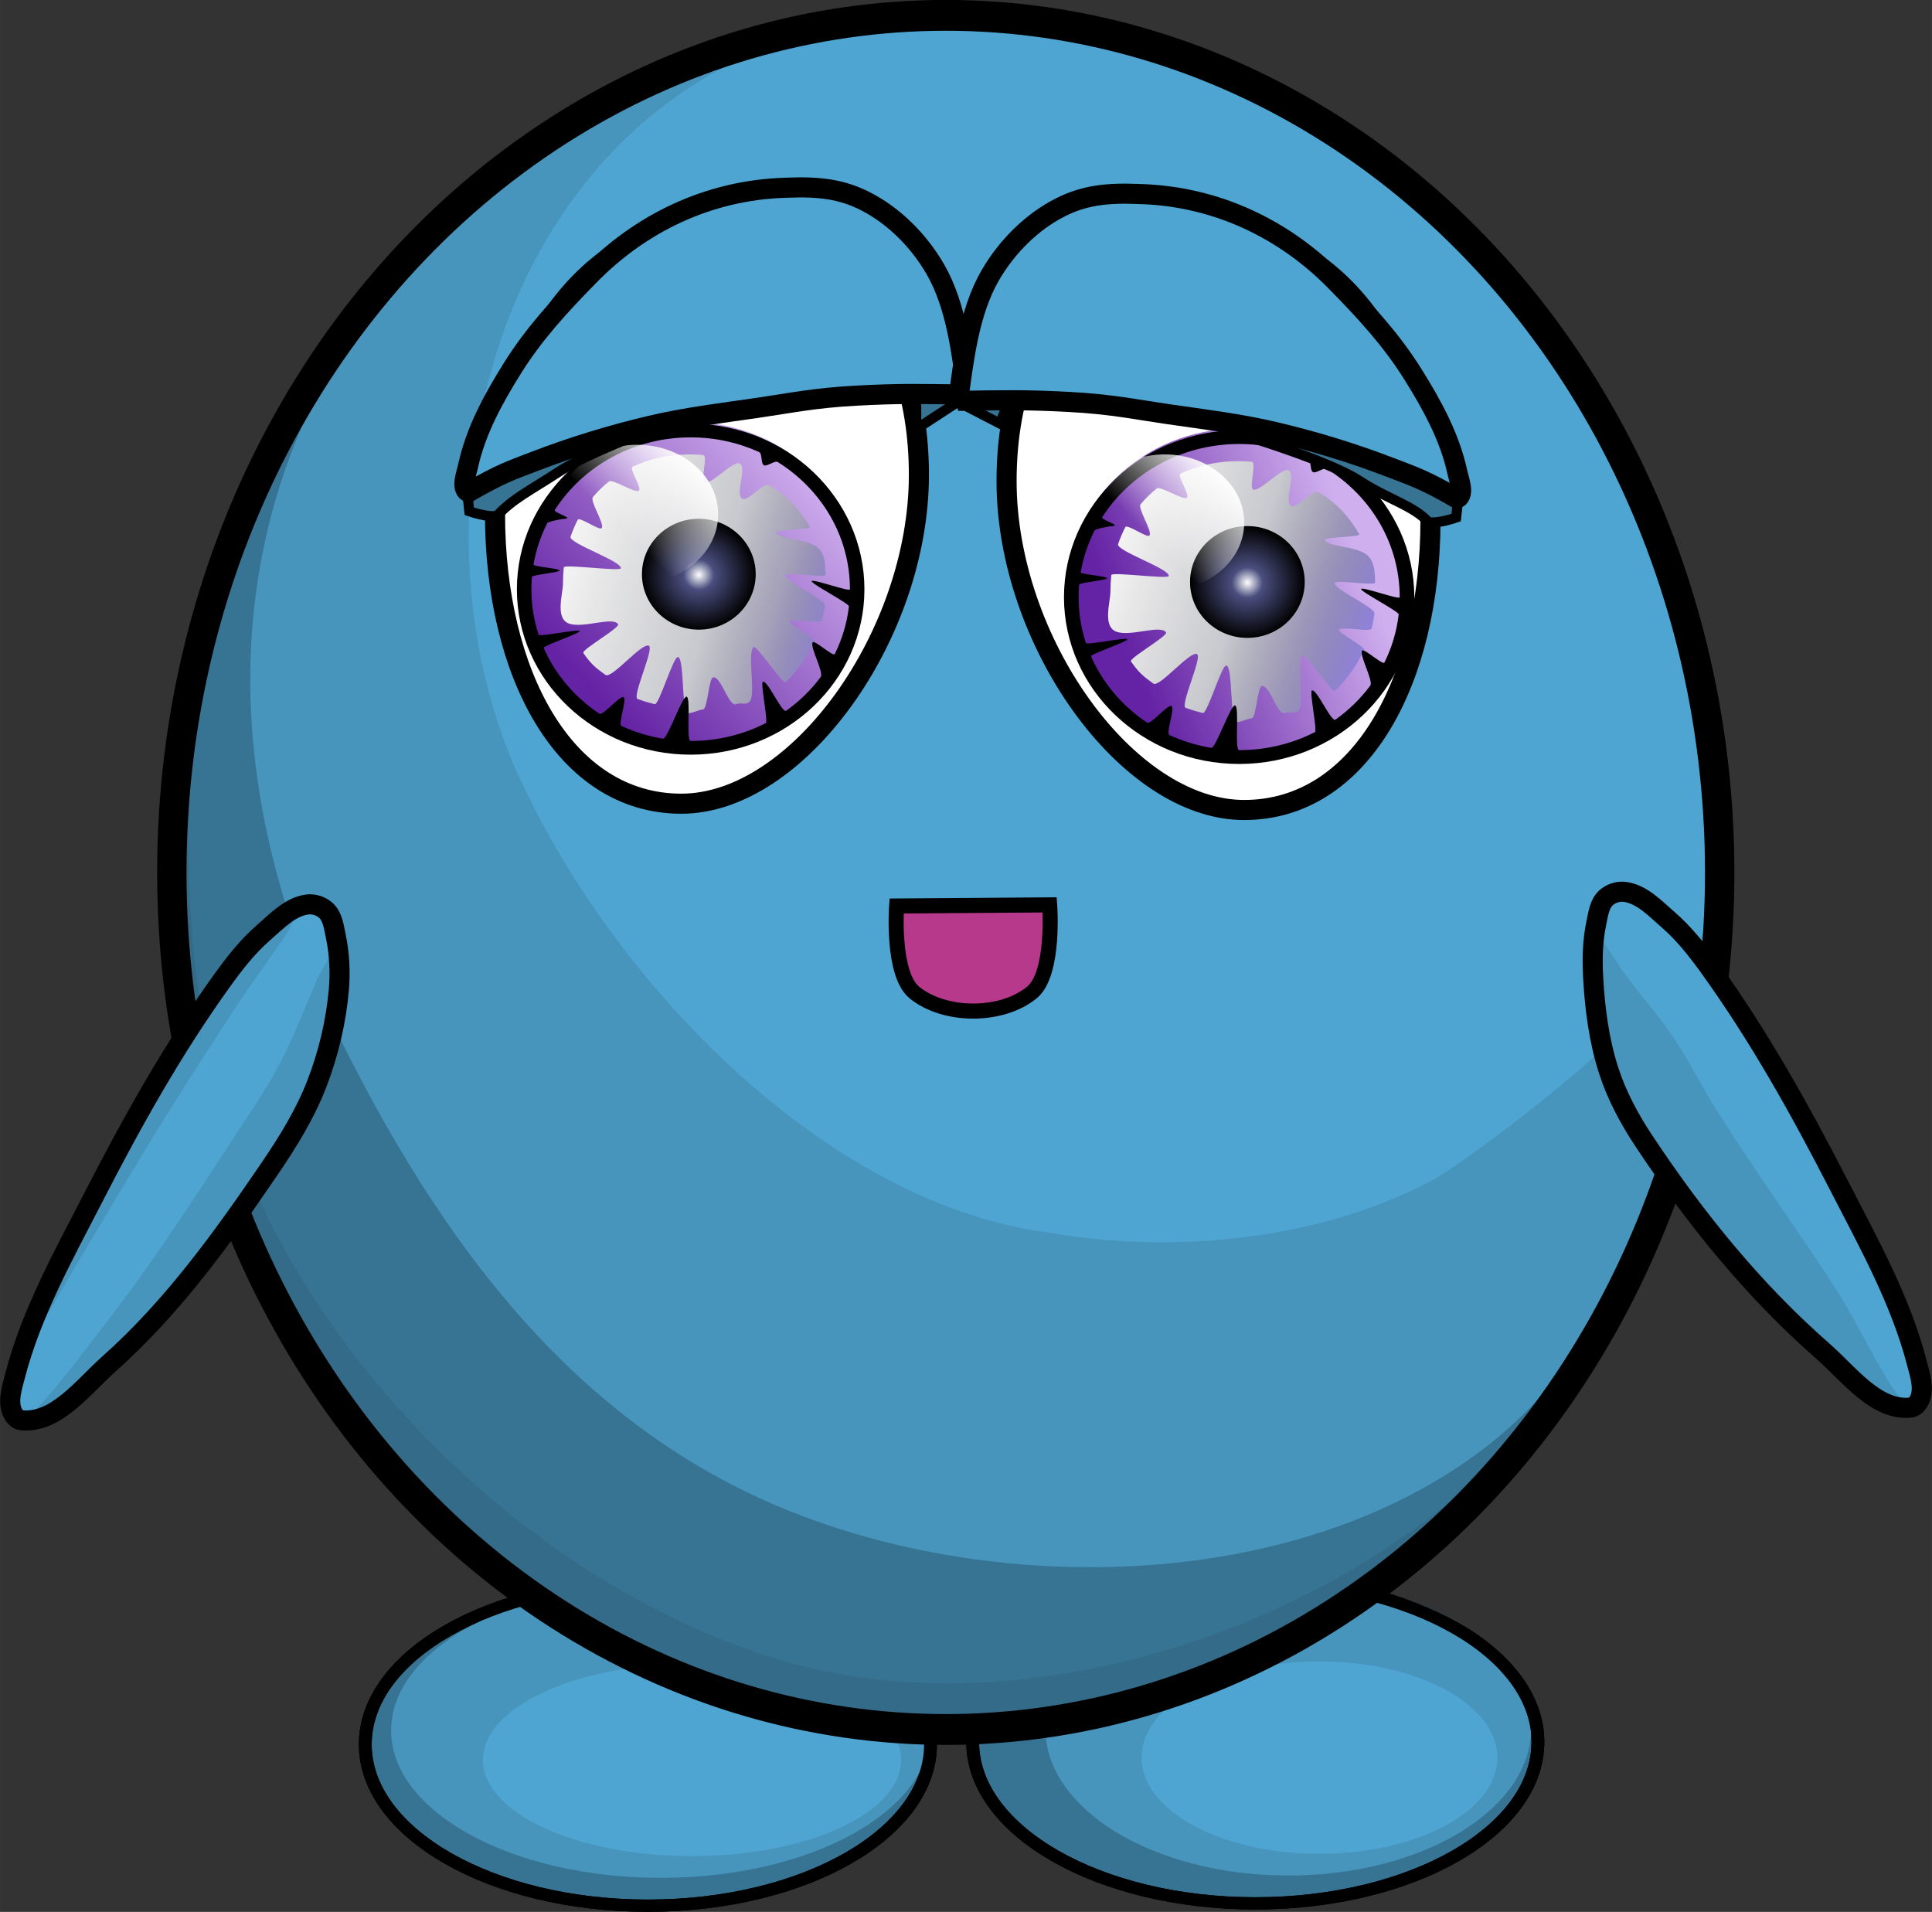 <?xml version="1.0" encoding="UTF-8" standalone="no"?>
<!-- Created with Inkscape (http://www.inkscape.org/) -->

<svg
   xmlns:dc="http://purl.org/dc/elements/1.1/"
   xmlns:cc="http://creativecommons.org/ns#"
   xmlns:rdf="http://www.w3.org/1999/02/22-rdf-syntax-ns#"
   xmlns:svg="http://www.w3.org/2000/svg"
   xmlns="http://www.w3.org/2000/svg"
   xmlns:xlink="http://www.w3.org/1999/xlink"
   xmlns:sodipodi="http://sodipodi.sourceforge.net/DTD/sodipodi-0.dtd"
   xmlns:inkscape="http://www.inkscape.org/namespaces/inkscape"
   width="54.288mm"
   height="53.721mm"
   viewBox="0 0 192.358 190.35"
   id="svg4025"
   version="1.1"
   inkscape:version="0.91 r13725"
   sodipodi:docname="bobby.svg"
   inkscape:export-filename="/home/conbart/Sonstiges/Puppet I/impress.js/pics/bobby.png"
   inkscape:export-xdpi="75"
   inkscape:export-ydpi="75">
  <rect x="0" y="0" width="192.358" height="190.35" fill="#333333" stroke="none"/>
  <defs
     id="defs4027">
    <linearGradient
       inkscape:collect="always"
       xlink:href="#linearGradient3933-2"
       id="linearGradient4182-1"
       gradientUnits="userSpaceOnUse"
       x1="-213.875"
       y1="153.429"
       x2="-186.618"
       y2="145.144" />
    <linearGradient
       id="linearGradient3933-2">
      <stop
         style="stop-color:#9181e6;stop-opacity:1;"
         offset="0"
         id="stop3935-6" />
      <stop
         id="stop3941-4"
         offset="0.225"
         style="stop-color:#484073;stop-opacity:0.498;" />
      <stop
         style="stop-color:#202339;stop-opacity:0.247;"
         offset="0.416"
         id="stop3943-6" />
      <stop
         style="stop-color:#000000;stop-opacity:0;"
         offset="1"
         id="stop3937-6" />
    </linearGradient>
    <linearGradient
       inkscape:collect="always"
       xlink:href="#linearGradient3911-6"
       id="linearGradient4184-6"
       gradientUnits="userSpaceOnUse"
       gradientTransform="translate(-154.856,1.414)"
       x1="-190.289"
       y1="158.291"
       x2="-215.555"
       y2="136.936" />
    <linearGradient
       id="linearGradient3911-6">
      <stop
         style="stop-color:#6422a4;stop-opacity:1;"
         offset="0"
         id="stop3913-9" />
      <stop
         style="stop-color:#cfafee;stop-opacity:1;"
         offset="1"
         id="stop3915-9" />
    </linearGradient>
    <radialGradient
       inkscape:collect="always"
       xlink:href="#linearGradient3921-3"
       id="radialGradient4186-1"
       gradientUnits="userSpaceOnUse"
       gradientTransform="matrix(1,0,0,0.779,0,31.975)"
       cx="-200.73"
       cy="144.481"
       fx="-200.73"
       fy="144.481"
       r="5.392" />
    <linearGradient
       id="linearGradient3921-3">
      <stop
         style="stop-color:#ffffff;stop-opacity:1;"
         offset="0"
         id="stop3923-3" />
      <stop
         id="stop3929-5"
         offset="0.269"
         style="stop-color:#494e7e;stop-opacity:1;" />
      <stop
         style="stop-color:#000000;stop-opacity:1;"
         offset="1"
         id="stop3925-4" />
    </linearGradient>
    <linearGradient
       y2="141.983"
       x2="-348.5"
       y1="134.499"
       x1="-356"
       gradientUnits="userSpaceOnUse"
       id="linearGradient4485"
       xlink:href="#linearGradient3971-1"
       inkscape:collect="always" />
    <linearGradient
       id="linearGradient3971-1">
      <stop
         style="stop-color:#ffffff;stop-opacity:1;"
         offset="0"
         id="stop3973-2" />
      <stop
         style="stop-color:#ffffff;stop-opacity:0;"
         offset="1"
         id="stop3975-9" />
    </linearGradient>
    <linearGradient
       inkscape:collect="always"
       xlink:href="#linearGradient3933-2-8"
       id="linearGradient4182-1-4"
       gradientUnits="userSpaceOnUse"
       x1="-212.153"
       y1="153.948"
       x2="-186.618"
       y2="145.144" />
    <linearGradient
       id="linearGradient3933-2-8">
      <stop
         style="stop-color:#9181e6;stop-opacity:1;"
         offset="0"
         id="stop3935-6-5" />
      <stop
         id="stop3941-4-1"
         offset="0.288"
         style="stop-color:#484073;stop-opacity:0.498;" />
      <stop
         style="stop-color:#202339;stop-opacity:0.247;"
         offset="0.469"
         id="stop3943-6-3" />
      <stop
         style="stop-color:#000000;stop-opacity:0;"
         offset="1"
         id="stop3937-6-6" />
    </linearGradient>
    <linearGradient
       inkscape:collect="always"
       xlink:href="#linearGradient3911-6"
       id="linearGradient4184-6-3"
       gradientUnits="userSpaceOnUse"
       gradientTransform="translate(-154.856,1.414)"
       x1="-191.191"
       y1="157.463"
       x2="-215.223"
       y2="149.089" />
    <radialGradient
       inkscape:collect="always"
       xlink:href="#linearGradient3921-3"
       id="radialGradient4186-1-0"
       gradientUnits="userSpaceOnUse"
       gradientTransform="matrix(1,0,0,0.779,0,31.975)"
       cx="-200.73"
       cy="144.481"
       fx="-200.73"
       fy="144.481"
       r="5.392" />
    <linearGradient
       inkscape:collect="always"
       xlink:href="#linearGradient3971-1"
       id="linearGradient4202"
       gradientUnits="userSpaceOnUse"
       x1="-356"
       y1="134.499"
       x2="-348.5"
       y2="141.983" />
  </defs>
  <sodipodi:namedview
     id="base"
     pagecolor="#ffffff"
     bordercolor="#666666"
     borderopacity="1.0"
     inkscape:pageopacity="0.0"
     inkscape:pageshadow="2"
     inkscape:zoom="0.35"
     inkscape:cx="325.46465"
     inkscape:cy="-361.96766"
     inkscape:document-units="px"
     inkscape:current-layer="layer1"
     showgrid="false"
     fit-margin-top="0"
     fit-margin-left="0"
     fit-margin-right="0"
     fit-margin-bottom="0"
     inkscape:window-width="1920"
     inkscape:window-height="1019"
     inkscape:window-x="-3"
     inkscape:window-y="-3"
     inkscape:window-maximized="1" />
  <g
     inkscape:label="Ebene 1"
     inkscape:groupmode="layer"
     id="layer1"
     transform="translate(676.179,19.956)">
    <g
       id="g4704"
       transform="translate(-683.145,-35.583)"
       inkscape:export-filename="/home/conbart/Work/Linux/Linux_Einführung_für_bwHPC/Linux_Einfuehrung_fuer_bwHPC/Bilder/acls.png"
       inkscape:export-xdpi="75"
       inkscape:export-ydpi="75">
      <g
         id="g4408">
        <g
           id="g4163" />
      </g>
      <g
         id="g5520">
        <g
           id="g4319-2"
           transform="translate(60.474,-0.232)">
          <ellipse
             ry="16.125"
             rx="26.927"
             cy="188.805"
             cx="72.953"
             style="color:#000000;display:inline;overflow:visible;visibility:visible;fill:#377493;fill-opacity:1;stroke:#000000;stroke-width:1.225;stroke-linecap:round;stroke-miterlimit:4;stroke-dasharray:none;stroke-dashoffset:0;stroke-opacity:1;marker:none;enable-background:accumulate"
             id="path4233-3-7-0"
             transform="matrix(1.045,0,0,0.996,-4.762,1.247)" />
          <ellipse
             ry="16.125"
             rx="24.263"
             cy="188.805"
             cx="72.953"
             style="color:#000000;display:inline;overflow:visible;visibility:visible;fill:#4795bd;fill-opacity:1;stroke:none;stroke-width:0.255;marker:none;enable-background:accumulate"
             id="path4233-3-0"
             transform="matrix(0.997,0,0,0.91,2.021,16.1)" />
          <ellipse
             ry="16.125"
             rx="22.919"
             cy="188.805"
             cx="72.953"
             style="color:#000000;display:inline;overflow:visible;visibility:visible;fill:#4ea5d2;fill-opacity:1;stroke:none;stroke-width:0.369;marker:none;enable-background:accumulate"
             id="path4233-3-4-2"
             transform="matrix(0.773,0,0,0.594,21.471,78.696)" />
          <ellipse
             ry="16.125"
             rx="26.927"
             cy="188.805"
             cx="72.953"
             style="color:#000000;display:inline;overflow:visible;visibility:visible;fill:none;stroke:#000000;stroke-width:1.225;stroke-linecap:round;stroke-miterlimit:4;stroke-dasharray:none;stroke-dashoffset:0;stroke-opacity:1;marker:none;enable-background:accumulate"
             id="path4233-3-7-4-3"
             transform="matrix(1.045,0,0,0.996,-4.762,1.247)" />
        </g>
        <g
           id="g4319">
          <ellipse
             ry="16.125"
             rx="26.927"
             cy="188.805"
             cx="72.953"
             style="color:#000000;display:inline;overflow:visible;visibility:visible;fill:#377493;fill-opacity:1;stroke:#000000;stroke-width:1.225;stroke-linecap:round;stroke-miterlimit:4;stroke-dasharray:none;stroke-dashoffset:0;stroke-opacity:1;marker:none;enable-background:accumulate"
             id="path4233-3-7"
             transform="matrix(1.045,0,0,0.996,-4.762,1.247)" />
          <ellipse
             ry="16.125"
             rx="26.927"
             cy="188.805"
             cx="72.953"
             style="color:#000000;display:inline;overflow:visible;visibility:visible;fill:#4795bd;fill-opacity:1;stroke:none;stroke-width:0.255;marker:none;enable-background:accumulate"
             id="path4233-3"
             transform="matrix(0.997,0,0,0.91,0.021,16.1)" />
          <ellipse
             ry="16.125"
             rx="26.927"
             cy="188.805"
             cx="72.953"
             style="color:#000000;display:inline;overflow:visible;visibility:visible;fill:#4ea5d2;fill-opacity:1;stroke:none;stroke-width:0.369;marker:none;enable-background:accumulate"
             id="path4233-3-4"
             transform="matrix(0.773,0,0,0.594,19.471,78.696)" />
          <ellipse
             ry="16.125"
             rx="26.927"
             cy="188.805"
             cx="72.953"
             style="color:#000000;display:inline;overflow:visible;visibility:visible;fill:none;stroke:#000000;stroke-width:1.225;stroke-linecap:round;stroke-miterlimit:4;stroke-dasharray:none;stroke-dashoffset:0;stroke-opacity:1;marker:none;enable-background:accumulate"
             id="path4233-3-7-4"
             transform="matrix(1.045,0,0,0.996,-4.762,1.247)" />
        </g>
        <ellipse
           ry="84.069"
           rx="79.685"
           cy="100.822"
           cx="98.471"
           style="color:#000000;display:inline;overflow:visible;visibility:visible;fill:#336b88;fill-opacity:1;stroke:none;stroke-width:3.023;marker:none;enable-background:accumulate"
           id="path3120"
           transform="matrix(0.967,0,0,1.015,5.908,0.151)" />
        <path
           style="color:#000000;display:inline;overflow:visible;visibility:visible;fill:#377493;fill-opacity:1;stroke:none;stroke-width:2.995;marker:none;enable-background:accumulate"
           d="m 178.19,102.52 c 1.516,18.923 -9.055,47.526 -26.189,62.016 -17.81,15.062 -45.827,23.102 -68.089,16.14 C 56.916,172.234 31.787,145.461 27.206,117.549 17.362,57.568 58.575,17.162 101.133,17.162 c 42.558,0 76.216,37.44 77.058,85.358 z"
           id="path3120-8-8-0"
           inkscape:connector-curvature="0"
           sodipodi:nodetypes="caassc" />
        <path
           style="color:#000000;display:inline;overflow:visible;visibility:visible;fill:#4795bd;fill-opacity:1;stroke:none;stroke-width:2.995;marker:none;enable-background:accumulate"
           d="m 178.19,102.52 c 1.516,18.923 -7.379,45.614 -24.311,57.946 -18.328,13.35 -46.658,14.064 -67.776,5.808 C 64.174,157.7 49.861,138.761 38.478,114.105 14.996,57.878 58.575,17.162 101.133,17.162 c 42.558,0 76.216,37.44 77.058,85.358 z"
           id="path3120-8-8"
           inkscape:connector-curvature="0"
           sodipodi:nodetypes="caacsc" />
        <path
           transform="matrix(0.967,0,0,1.015,5.908,0.151)"
           style="color:#000000;display:inline;overflow:visible;visibility:visible;fill:#4ea5d2;fill-opacity:1;stroke:none;stroke-width:3.023;marker:none;enable-background:accumulate"
           d="m 178.156,100.822 c 0.538,6.456 -6.412,10.785 -11.109,16.296 -2.536,2.976 -15.318,12.309 -18.563,13.946 -11.165,5.634 -25.987,7.3 -39.328,5.103 C 86.523,133.385 65.202,112.462 55.374,93.113 39.833,63.639 54.462,16.754 98.471,16.754 c 44.009,0 78.814,36.875 79.685,84.069 z"
           id="path3120-8"
           inkscape:connector-curvature="0"
           sodipodi:nodetypes="cssccsc" />
        <ellipse
           ry="84.069"
           rx="79.685"
           cy="100.822"
           cx="98.471"
           style="color:#000000;display:inline;overflow:visible;visibility:visible;fill:none;stroke:#000000;stroke-width:3.023;stroke-linecap:round;stroke-miterlimit:4;stroke-dasharray:none;stroke-dashoffset:0;stroke-opacity:1;marker:none;enable-background:accumulate"
           id="path3120-6"
           transform="matrix(0.967,0,0,1.015,5.908,0.151)" />
        <g
           id="g4201-0"
           transform="matrix(-1,0,0,1,206.29,-1.258)">
          <path
             style="fill:#4795bd;fill-opacity:1;stroke:none"
             d="m 37.573,105.676 c -1.724,0.216 -3.071,1.68 -4.383,2.818 -1.566,1.357 -2.858,3.017 -4.07,4.697 -4.902,6.793 -9.008,14.154 -12.837,21.604 -2.969,5.778 -6.208,11.556 -7.828,17.847 -0.287,1.116 -0.706,2.36 -0.313,3.444 0.151,0.416 0.498,0.905 0.939,0.939 3.351,0.259 5.665,-3.676 8.141,-5.949 6.321,-5.803 12.025,-12.356 16.908,-19.412 1.754,-2.534 3.293,-5.258 4.383,-8.141 1.137,-3.007 1.918,-6.19 2.192,-9.393 0.151,-1.771 0.055,-3.584 -0.313,-5.323 -0.185,-0.872 -0.297,-1.886 -0.939,-2.505 -0.475,-0.458 -1.224,-0.708 -1.879,-0.626 z"
             id="path4174-2-5"
             inkscape:connector-curvature="0"
             sodipodi:nodetypes="aaaaaaaaaaaaaa" />
          <path
             style="fill:#4ea5d2;fill-opacity:1;stroke:none"
             d="m 37.573,105.676 c -1.261,0.183 -1.864,2.063 -3.131,2.192 -2.565,0.26 -3.932,4.245 -5.636,6.575 -4.565,6.242 -8.608,12.883 -12.211,19.726 -3.135,5.954 -6.056,14.02 -8.141,18.473 -0.489,1.044 -0.706,2.36 -0.313,3.444 0.151,0.416 0.533,1.116 0.939,0.939 1.783,-0.774 4.961,-7.963 7.515,-11.898 3.892,-5.997 8.095,-11.793 11.898,-17.847 1.419,-2.258 2.596,-4.666 4.07,-6.888 1.938,-2.922 4.427,-5.465 6.262,-8.454 1.405,-2.007 2.073,-3.676 0.626,-5.636 -0.475,-0.458 -1.225,-0.721 -1.879,-0.626 z"
             id="path4174-1-8"
             inkscape:connector-curvature="0"
             sodipodi:nodetypes="asaasasaaacca" />
          <path
             style="fill:none;stroke:#000000;stroke-width:2;stroke-linecap:butt;stroke-linejoin:miter;stroke-miterlimit:4;stroke-dasharray:none;stroke-opacity:1"
             d="m 37.573,105.676 c -1.724,0.216 -3.071,1.68 -4.383,2.818 -1.566,1.357 -2.858,3.017 -4.07,4.697 -4.902,6.793 -9.008,14.154 -12.837,21.604 -2.969,5.778 -6.208,11.556 -7.828,17.847 -0.287,1.116 -0.706,2.36 -0.313,3.444 0.151,0.416 0.499,0.892 0.939,0.939 3.454,0.371 6.152,-3.349 8.767,-5.636 6.911,-6.044 12.783,-13.32 17.847,-20.978 1.416,-2.141 2.65,-4.447 3.444,-6.888 0.982,-3.019 1.397,-6.223 1.566,-9.393 0.095,-1.775 0.055,-3.584 -0.313,-5.323 -0.185,-0.872 -0.297,-1.886 -0.939,-2.505 -0.475,-0.458 -1.224,-0.708 -1.879,-0.626 z"
             id="path4174-8"
             inkscape:connector-curvature="0"
             sodipodi:nodetypes="aaaaaaaaaaaaaa" />
        </g>
        <g
           id="g4201">
          <path
             style="fill:#4795bd;fill-opacity:1;stroke:none"
             d="m 37.573,105.676 c -1.724,0.216 -3.071,1.68 -4.383,2.818 -1.566,1.357 -2.858,3.017 -4.07,4.697 -4.902,6.793 -9.008,14.154 -12.837,21.604 -2.969,5.778 -6.208,11.556 -7.828,17.847 -0.287,1.116 -0.706,2.36 -0.313,3.444 0.151,0.416 0.498,0.905 0.939,0.939 3.351,0.259 5.666,-3.675 8.141,-5.949 6.209,-5.707 11.755,-12.192 16.595,-19.099 1.85,-2.64 3.536,-5.446 4.697,-8.454 1.157,-3 1.918,-6.19 2.192,-9.393 0.151,-1.771 0.055,-3.584 -0.313,-5.323 -0.185,-0.872 -0.297,-1.886 -0.939,-2.505 -0.475,-0.458 -1.224,-0.708 -1.879,-0.626 z"
             id="path4174-2"
             inkscape:connector-curvature="0"
             sodipodi:nodetypes="aaaaaaaaaaaaaa" />
          <path
             style="fill:#4ea5d2;fill-opacity:1;stroke:none"
             d="m 37.573,105.676 c -1.21,0.4 -1.463,2.086 -2.192,3.131 -1.673,2.398 -3.397,4.762 -5.01,7.201 -4.007,6.064 -7.856,12.234 -11.585,18.473 -3.573,5.978 -8.248,13.707 -10.332,18.16 -0.489,1.044 -0.706,2.36 -0.313,3.444 0.151,0.416 0.533,1.116 0.939,0.939 1.783,-0.774 5.824,-6.316 8.454,-9.706 4.738,-6.107 8.923,-12.628 13.15,-19.099 1.41,-2.158 2.866,-4.296 4.07,-6.575 1.441,-2.726 2.524,-5.628 3.757,-8.454 0.636,-1.457 1.842,-2.794 1.879,-4.383 0.021,-0.891 -0.297,-1.886 -0.939,-2.505 -0.475,-0.458 -1.252,-0.833 -1.879,-0.626 z"
             id="path4174-1"
             inkscape:connector-curvature="0"
             sodipodi:nodetypes="aaaasasaaaaaaa" />
          <path
             style="fill:none;stroke:#000000;stroke-width:2;stroke-linecap:butt;stroke-linejoin:miter;stroke-miterlimit:4;stroke-dasharray:none;stroke-opacity:1"
             d="m 37.573,105.676 c -1.724,0.216 -3.071,1.68 -4.383,2.818 -1.566,1.357 -2.858,3.017 -4.07,4.697 -4.902,6.793 -9.008,14.154 -12.837,21.604 -2.969,5.778 -6.208,11.556 -7.828,17.847 -0.287,1.116 -0.706,2.36 -0.313,3.444 0.151,0.416 0.499,0.892 0.939,0.939 3.454,0.371 6.171,-3.327 8.767,-5.636 6.261,-5.568 11.253,-12.486 15.968,-19.412 1.814,-2.665 3.536,-5.446 4.697,-8.454 1.157,-3 1.918,-6.19 2.192,-9.393 0.151,-1.771 0.055,-3.584 -0.313,-5.323 -0.185,-0.872 -0.297,-1.886 -0.939,-2.505 -0.475,-0.458 -1.224,-0.708 -1.879,-0.626 z"
             id="path4174"
             inkscape:connector-curvature="0"
             sodipodi:nodetypes="aaaaaaaaaaaaaa" />
        </g>
        <path
           sodipodi:nodetypes="ccaac"
           inkscape:connector-curvature="0"
           id="rect4381"
           d="m 96.237,105.828 15.237,-0.111 c 0,0 0.527,6.847 -1.771,8.725 -3.018,2.467 -8.674,2.463 -11.695,0 -2.272,-1.852 -1.771,-8.614 -1.771,-8.614 z"
           style="color:#000000;display:inline;overflow:visible;visibility:visible;fill:#b6398b;fill-opacity:1;stroke:#000000;stroke-width:1.5;stroke-linecap:round;stroke-miterlimit:4;stroke-dasharray:none;stroke-dashoffset:0;stroke-opacity:1;marker:none;enable-background:accumulate" />
        <g
           id="g4587">
          <path
             sodipodi:nodetypes="sssss"
             inkscape:connector-curvature="0"
             id="path4439"
             d="m 98.455,62.909 c 0,15.878 -11.994,32.735 -23.648,32.735 -11.654,0 -18.556,-12.982 -18.556,-28.86 0,-15.878 9.448,-28.75 21.102,-28.75 11.654,0 21.102,8.997 21.102,24.875 z"
             style="color:#000000;display:inline;overflow:visible;visibility:visible;fill:#ffffff;fill-opacity:1;fill-rule:nonzero;stroke:#000000;stroke-width:2;stroke-linecap:round;stroke-miterlimit:4;stroke-dasharray:none;stroke-dashoffset:0;stroke-opacity:1;marker:none;enable-background:accumulate" />
          <g
             transform="matrix(-0.978,0,0,0.892,-272.345,-59.237)"
             id="g3945-8">
            <g
               transform="translate(0,0.707)"
               id="g3957-7">
              <ellipse
                 ry="13.965"
                 rx="14.496"
                 cy="145.144"
                 cx="-201.614"
                 transform="matrix(1.159,0,0,1.259,-122.084,-33.666)"
                 id="path3931-1"
                 style="fill:url(#linearGradient4182-1);fill-opacity:1;stroke:none" />
              <path
                 sodipodi:nodetypes="ssssssssssssssssssssssssssssssssssssssssssssss"
                 inkscape:connector-curvature="0"
                 id="path3897-8"
                 d="m -355.832,130.334 c -9.629,0 -17.389,8.315 -17.389,18.446 0,10.131 7.761,18.446 17.389,18.446 9.629,0 17.417,-8.315 17.417,-18.446 0,-10.131 -7.788,-18.446 -17.417,-18.446 z m 0,3.605 c 2.151,0 4.114,0.486 5.825,1.367 0.433,0.223 -1.007,2.416 -0.608,2.688 0.412,0.281 2.661,-1.358 3.035,-1.028 0.59,0.52 1.132,1.099 1.621,1.732 0.346,0.448 -1.19,2.955 -0.898,3.454 0.211,0.361 2.263,-1.299 2.445,-0.914 0.282,0.6 0.527,1.228 0.732,1.882 0.231,0.733 -5.245,2.736 -5.116,3.53 0.06,0.372 5.766,-0.487 5.803,-0.104 0.056,0.585 0.085,1.182 0.085,1.792 0,1.197 0.867,3.988 -0.682,4.51 -1.473,0.497 -4.378,-0.829 -4.93,0.039 -0.242,0.381 3.762,2.868 3.54,3.217 -0.749,1.178 -1.159,1.583 -2.25,2.447 -0.632,0.501 -3.7,-3.648 -4.426,-3.254 -0.565,0.306 1.761,5.707 1.148,5.948 -0.558,0.219 -1.135,0.411 -1.728,0.575 -0.459,0.127 -1.9,-5.339 -2.376,-5.262 -0.686,0.111 -0.328,6.267 -1.043,6.267 -0.452,0 -1.075,-0.377 -1.516,-0.421 -0.467,-0.048 -0.574,-3.479 -1.027,-3.574 -0.802,-0.17 -1.58,3.299 -2.326,2.989 -0.5,-0.208 -0.81,0.084 -1.28,-0.182 -0.885,-0.502 0.231,-5.522 -0.528,-6.209 -0.262,-0.237 -2.99,4.2 -3.234,3.943 -1.23,-1.294 -2.235,-2.833 -2.946,-4.547 -0.147,-0.354 2.636,-1.864 2.515,-2.232 -0.136,-0.413 -3.172,0.315 -3.274,-0.115 -0.129,-0.542 -0.23,-1.097 -0.302,-1.662 -0.084,-0.665 4.026,-2.67 4.026,-3.361 0,-0.481 -4.133,0.369 -4.092,-0.1 0.058,-0.658 -0.108,-2.395 0.983,-3.163 1.242,-0.875 3.771,-0.781 4.081,-1.51 0.16,-0.377 -3.643,-0.305 -3.454,-0.666 1.03,-1.966 2.474,-3.659 4.143,-4.631 0.633,-0.368 2.144,1.907 2.742,1.502 0.752,-0.51 -0.568,-3.596 0.274,-3.945 0.676,-0.281 2.792,2.322 3.514,2.157 0.523,-0.12 -0.357,-3.037 0.186,-3.092 0.44,-0.045 0.886,-0.068 1.337,-0.068 z"
                 style="color:#000000;font-style:normal;font-variant:normal;font-weight:normal;font-stretch:normal;font-size:medium;line-height:normal;font-family:Sans;-inkscape-font-specification:Sans;text-indent:0;text-align:start;text-decoration:none;text-decoration-line:none;letter-spacing:normal;word-spacing:normal;text-transform:none;direction:ltr;block-progression:tb;writing-mode:lr-tb;baseline-shift:baseline;text-anchor:start;display:inline;overflow:visible;visibility:visible;fill:url(#linearGradient4184-6);fill-opacity:1;stroke:none;stroke-width:4;marker:none;enable-background:accumulate" />
              <path
                 sodipodi:nodetypes="sssssssssssssssssssssssssssssssssss"
                 inkscape:connector-curvature="0"
                 id="path3891-9"
                 d="m -355.905,130.509 c -9.777,0 -17.69,8.313 -17.69,18.489 0,10.176 7.913,18.456 17.69,18.456 9.777,0 17.69,-8.28 17.69,-18.456 0,-10.176 -7.913,-18.489 -17.69,-18.489 z m 0,1.53 c 5.85,0 10.981,3.239 13.833,8.104 0.163,0.279 -1.993,0.938 -1.033,0.977 0.232,0.009 1.708,0.29 1.805,0.502 0.663,1.435 1.139,2.984 1.394,4.611 0.038,0.243 -2.679,0.425 -2.651,0.671 0.024,0.21 2.794,0.484 2.811,0.697 0.036,0.461 0.054,0.927 0.054,1.397 0,1.768 -0.258,3.471 -0.737,5.07 -0.077,0.259 -4.098,-0.672 -4.187,-0.419 -0.084,0.238 3.766,1.661 3.672,1.893 -1.193,2.978 -3.177,5.518 -5.677,7.341 -0.349,0.255 -2.084,-2.067 -2.453,-1.841 -0.38,0.233 0.605,3.013 0.205,3.213 -1.319,0.663 -2.737,1.145 -4.224,1.416 -0.436,0.079 -1.941,-4.734 -2.388,-4.692 -0.49,0.046 0.076,4.945 -0.425,4.945 -2.766,0 -5.372,-0.721 -7.652,-1.995 -0.254,-0.142 0.556,-4.445 0.31,-4.601 -0.458,-0.29 -1.962,3.552 -2.388,3.218 -1.349,-1.056 -2.535,-2.327 -3.511,-3.765 -0.341,-0.502 1.112,-3.322 0.825,-3.863 -0.172,-0.324 -2.102,1.644 -2.255,1.307 -0.744,-1.646 -1.241,-3.438 -1.442,-5.327 -0.033,-0.308 3.817,-2.494 3.8,-2.806 -0.017,-0.321 -3.901,1.231 -3.901,0.906 0,-5.957 2.928,-11.185 7.355,-14.209 0.295,-0.202 1.097,0.544 1.406,0.362 0.321,-0.189 0.149,-1.305 0.483,-1.471 2.112,-1.052 4.475,-1.641 6.969,-1.641 z"
                 style="color:#000000;font-style:normal;font-variant:normal;font-weight:normal;font-stretch:normal;font-size:medium;line-height:normal;font-family:Sans;-inkscape-font-specification:Sans;text-indent:0;text-align:start;text-decoration:none;text-decoration-line:none;letter-spacing:normal;word-spacing:normal;text-transform:none;direction:ltr;block-progression:tb;writing-mode:lr-tb;baseline-shift:baseline;text-anchor:start;display:inline;overflow:visible;visibility:visible;fill:#000000;fill-opacity:1;stroke:none;stroke-width:1.45;marker:none;enable-background:accumulate" />
              <ellipse
                 ry="4.198"
                 rx="5.392"
                 cy="144.481"
                 cx="-200.73"
                 transform="matrix(1.074,0,0,1.474,-141.153,-65.654)"
                 id="path3919-6"
                 style="fill:url(#radialGradient4186-1);fill-opacity:1;stroke:none" />
            </g>
            <ellipse
               ry="7.25"
               rx="8.25"
               cy="140.112"
               cx="-349.75"
               transform="matrix(1,0,0,1.069,-0.707,-8.456)"
               id="path3969-1"
               style="fill:url(#linearGradient4202);fill-opacity:1;stroke:none" />
          </g>
          <path
             sodipodi:nodetypes="cccscccccac"
             inkscape:connector-curvature="0"
             id="path4437"
             d="m 53.468,64.427 0.221,2.103 c 0,0 1.858,0.656 2.767,0.443 1.547,-1.677 3.167,-2.435 6.105,-4.35 2.816,-1.837 9.167,-4.206 9.167,-4.206 l 10.102,-3.779 16.359,0.263 2.51e-4,3.438 5.092,-3.321 C 99.46,51.557 89.612,47.211 82.249,47.933 71.245,49.012 53.468,64.427 53.468,64.427 Z"
             style="fill:#377493;fill-opacity:1;stroke:#000000;stroke-width:1px;stroke-linecap:butt;stroke-linejoin:miter;stroke-opacity:1" />
          <path
             sodipodi:nodetypes="caaccaacaaasc"
             inkscape:connector-curvature="0"
             id="path4435"
             d="m 103.282,54.907 c -0.551,-3.914 -1.048,-8.787 -3.21,-12.509 -1.626,-2.798 -4.087,-5.292 -6.974,-6.753 -2.371,-1.199 -4.612,-1.465 -7.86,-1.328 -7.818,0.217 -14.634,3.617 -19.704,8.856 -2.929,2.982 -5.441,5.746 -7.528,9.077 -1.893,3.023 -3.673,6.255 -4.428,9.742 -0.187,0.866 -0.747,2.181 0,2.657 3.278,-1.898 4.362,-2.222 6.642,-3.1 3.747,-1.443 7.605,-2.62 11.513,-3.542 3.495,-0.825 7.073,-1.256 10.627,-1.771 3.275,-0.475 5.683,-0.997 9.852,-1.218 4.503,-0.239 6.291,-0.17 11.07,-0.111 z"
             style="fill:#4ea5d2;fill-opacity:1;stroke:#000000;stroke-width:2;stroke-linecap:butt;stroke-linejoin:miter;stroke-miterlimit:4;stroke-dasharray:none;stroke-opacity:1" />
        </g>
        <g
           transform="matrix(-1,0,0,1,205.64,0.626)"
           id="g4587-1">
          <path
             sodipodi:nodetypes="sssss"
             inkscape:connector-curvature="0"
             id="path4439-7"
             d="m 98.455,62.909 c 0,15.878 -11.994,32.735 -23.648,32.735 -11.654,0 -18.556,-12.982 -18.556,-28.86 0,-15.878 9.448,-28.75 21.102,-28.75 11.654,0 21.102,8.997 21.102,24.875 z"
             style="color:#000000;display:inline;overflow:visible;visibility:visible;fill:#ffffff;fill-opacity:1;fill-rule:nonzero;stroke:#000000;stroke-width:2;stroke-linecap:round;stroke-miterlimit:4;stroke-dasharray:none;stroke-dashoffset:0;stroke-opacity:1;marker:none;enable-background:accumulate" />
          <g
             transform="matrix(-0.959,0,0,0.875,-265.433,-57.026)"
             id="g3945-8-0">
            <g
               transform="matrix(-1.028,0,0,1.028,-721.17,-2.9)"
               id="g3957-7-5">
              <ellipse
                 ry="13.965"
                 rx="14.496"
                 cy="145.144"
                 cx="-201.614"
                 transform="matrix(1.159,0,0,1.259,-122.084,-33.666)"
                 id="path3931-1-8"
                 style="fill:url(#linearGradient4182-1-4);fill-opacity:1;stroke:none" />
              <path
                 sodipodi:nodetypes="ssssssssssssssssssssssssssssssssssssssssssssss"
                 inkscape:connector-curvature="0"
                 id="path3897-8-8"
                 d="m -355.832,130.334 c -9.629,0 -17.389,8.315 -17.389,18.446 0,10.131 7.761,18.446 17.389,18.446 9.629,0 17.417,-8.315 17.417,-18.446 0,-10.131 -7.788,-18.446 -17.417,-18.446 z m 0,3.605 c 2.151,0 4.114,0.486 5.825,1.367 0.433,0.223 -1.007,2.416 -0.608,2.688 0.412,0.281 2.661,-1.358 3.035,-1.028 0.59,0.52 1.132,1.099 1.621,1.732 0.346,0.448 -1.19,2.955 -0.898,3.454 0.211,0.361 2.263,-1.299 2.445,-0.914 0.282,0.6 0.527,1.228 0.732,1.882 0.231,0.733 -5.245,2.736 -5.116,3.53 0.06,0.372 5.766,-0.487 5.803,-0.104 0.056,0.585 0.085,1.182 0.085,1.792 0,1.197 0.867,3.988 -0.682,4.51 -1.473,0.497 -4.378,-0.829 -4.93,0.039 -0.242,0.381 3.762,2.868 3.54,3.217 -0.749,1.178 -1.159,1.583 -2.25,2.447 -0.632,0.501 -3.7,-3.648 -4.426,-3.254 -0.565,0.306 1.761,5.707 1.148,5.948 -0.558,0.219 -1.135,0.411 -1.728,0.575 -0.459,0.127 -1.9,-5.339 -2.376,-5.262 -0.686,0.111 -0.328,6.267 -1.043,6.267 -0.452,0 -1.075,-0.377 -1.516,-0.421 -0.467,-0.048 -0.574,-3.479 -1.027,-3.574 -0.802,-0.17 -1.58,3.299 -2.326,2.989 -0.5,-0.208 -0.81,0.084 -1.28,-0.182 -0.885,-0.502 0.231,-5.522 -0.528,-6.209 -0.262,-0.237 -2.99,4.2 -3.234,3.943 -1.23,-1.294 -2.235,-2.833 -2.946,-4.547 -0.147,-0.354 2.636,-1.864 2.515,-2.232 -0.136,-0.413 -3.172,0.315 -3.274,-0.115 -0.129,-0.542 -0.23,-1.097 -0.302,-1.662 -0.084,-0.665 4.026,-2.67 4.026,-3.361 0,-0.481 -4.133,0.369 -4.092,-0.1 0.058,-0.658 -0.108,-2.395 0.983,-3.163 1.242,-0.875 3.771,-0.781 4.081,-1.51 0.16,-0.377 -3.643,-0.305 -3.454,-0.666 1.03,-1.966 2.474,-3.659 4.143,-4.631 0.633,-0.368 2.144,1.907 2.742,1.502 0.752,-0.51 -0.568,-3.596 0.274,-3.945 0.676,-0.281 2.792,2.322 3.514,2.157 0.523,-0.12 -0.357,-3.037 0.186,-3.092 0.44,-0.045 0.886,-0.068 1.337,-0.068 z"
                 style="color:#000000;font-style:normal;font-variant:normal;font-weight:normal;font-stretch:normal;font-size:medium;line-height:normal;font-family:Sans;-inkscape-font-specification:Sans;text-indent:0;text-align:start;text-decoration:none;text-decoration-line:none;letter-spacing:normal;word-spacing:normal;text-transform:none;direction:ltr;block-progression:tb;writing-mode:lr-tb;baseline-shift:baseline;text-anchor:start;display:inline;overflow:visible;visibility:visible;fill:url(#linearGradient4184-6-3);fill-opacity:1;stroke:none;stroke-width:4;marker:none;enable-background:accumulate" />
              <path
                 sodipodi:nodetypes="sssssssssssssssssssssssssssssssssss"
                 inkscape:connector-curvature="0"
                 id="path3891-9-2"
                 d="m -355.905,130.509 c -9.777,0 -17.69,8.313 -17.69,18.489 0,10.176 7.913,18.456 17.69,18.456 9.777,0 17.69,-8.28 17.69,-18.456 0,-10.176 -7.913,-18.489 -17.69,-18.489 z m 0,1.53 c 5.85,0 10.981,3.239 13.833,8.104 0.163,0.279 -1.993,0.938 -1.033,0.977 0.232,0.009 1.708,0.29 1.805,0.502 0.663,1.435 1.139,2.984 1.394,4.611 0.038,0.243 -2.679,0.425 -2.651,0.671 0.024,0.21 2.794,0.484 2.811,0.697 0.036,0.461 0.054,0.927 0.054,1.397 0,1.768 -0.258,3.471 -0.737,5.07 -0.077,0.259 -4.098,-0.672 -4.187,-0.419 -0.084,0.238 3.766,1.661 3.672,1.893 -1.193,2.978 -3.177,5.518 -5.677,7.341 -0.349,0.255 -2.084,-2.067 -2.453,-1.841 -0.38,0.233 0.605,3.013 0.205,3.213 -1.319,0.663 -2.737,1.145 -4.224,1.416 -0.436,0.079 -1.941,-4.734 -2.388,-4.692 -0.49,0.046 0.076,4.945 -0.425,4.945 -2.766,0 -5.372,-0.721 -7.652,-1.995 -0.254,-0.142 0.556,-4.445 0.31,-4.601 -0.458,-0.29 -1.962,3.552 -2.388,3.218 -1.349,-1.056 -2.535,-2.327 -3.511,-3.765 -0.341,-0.502 1.112,-3.322 0.825,-3.863 -0.172,-0.324 -2.102,1.644 -2.255,1.307 -0.744,-1.646 -1.241,-3.438 -1.442,-5.327 -0.033,-0.308 3.817,-2.494 3.8,-2.806 -0.017,-0.321 -3.901,1.231 -3.901,0.906 0,-5.957 2.928,-11.185 7.355,-14.209 0.295,-0.202 1.097,0.544 1.406,0.362 0.321,-0.189 0.149,-1.305 0.483,-1.471 2.112,-1.052 4.475,-1.641 6.969,-1.641 z"
                 style="color:#000000;font-style:normal;font-variant:normal;font-weight:normal;font-stretch:normal;font-size:medium;line-height:normal;font-family:Sans;-inkscape-font-specification:Sans;text-indent:0;text-align:start;text-decoration:none;text-decoration-line:none;letter-spacing:normal;word-spacing:normal;text-transform:none;direction:ltr;block-progression:tb;writing-mode:lr-tb;baseline-shift:baseline;text-anchor:start;display:inline;overflow:visible;visibility:visible;fill:#000000;fill-opacity:1;stroke:none;stroke-width:1.45;marker:none;enable-background:accumulate" />
              <ellipse
                 ry="4.198"
                 rx="5.392"
                 cy="144.481"
                 cx="-200.73"
                 transform="matrix(1.074,0,0,1.474,-141.153,-65.654)"
                 id="path3919-6-9"
                 style="fill:url(#radialGradient4186-1-0);fill-opacity:1;stroke:none" />
            </g>
            <ellipse
               ry="7.25"
               rx="8.25"
               cy="140.112"
               cx="-349.75"
               transform="matrix(-1,0,0,1.069,-712.773,-8.008)"
               id="path3969-1-9"
               style="fill:url(#linearGradient4485);fill-opacity:1;stroke:none" />
          </g>
          <path
             sodipodi:nodetypes="cccscccccac"
             inkscape:connector-curvature="0"
             id="path4437-3"
             d="m 53.468,64.427 0.221,2.103 c 0,0 1.858,0.656 2.767,0.443 1.547,-1.677 3.95,-2.2 6.888,-4.116 2.816,-1.837 10.498,-4.206 10.498,-4.206 l 7.988,-4.014 16.359,0.263 0.94,2.264 4.153,-2.147 C 99.46,51.557 89.612,47.211 82.249,47.933 71.245,49.012 53.468,64.427 53.468,64.427 Z"
             style="fill:#377493;fill-opacity:1;stroke:#000000;stroke-width:1px;stroke-linecap:butt;stroke-linejoin:miter;stroke-opacity:1" />
          <path
             sodipodi:nodetypes="caaccaacaaasc"
             inkscape:connector-curvature="0"
             id="path4435-6"
             d="m 103.282,54.907 c -0.551,-3.914 -1.048,-8.787 -3.21,-12.509 -1.626,-2.798 -4.087,-5.292 -6.974,-6.753 -2.371,-1.199 -4.612,-1.465 -7.86,-1.328 -7.818,0.217 -14.634,3.617 -19.704,8.856 -2.929,2.982 -5.441,5.746 -7.528,9.077 -1.893,3.023 -3.673,6.255 -4.428,9.742 -0.187,0.866 -0.747,2.181 0,2.657 3.278,-1.898 4.362,-2.222 6.642,-3.1 3.747,-1.443 7.605,-2.62 11.513,-3.542 3.495,-0.825 7.073,-1.256 10.627,-1.771 3.275,-0.475 5.683,-0.997 9.852,-1.218 4.503,-0.239 6.291,-0.17 11.07,-0.111 z"
             style="fill:#4ea5d2;fill-opacity:1;stroke:#000000;stroke-width:2;stroke-linecap:butt;stroke-linejoin:miter;stroke-miterlimit:4;stroke-dasharray:none;stroke-opacity:1" />
        </g>
      </g>
    </g>
  </g>
</svg>
